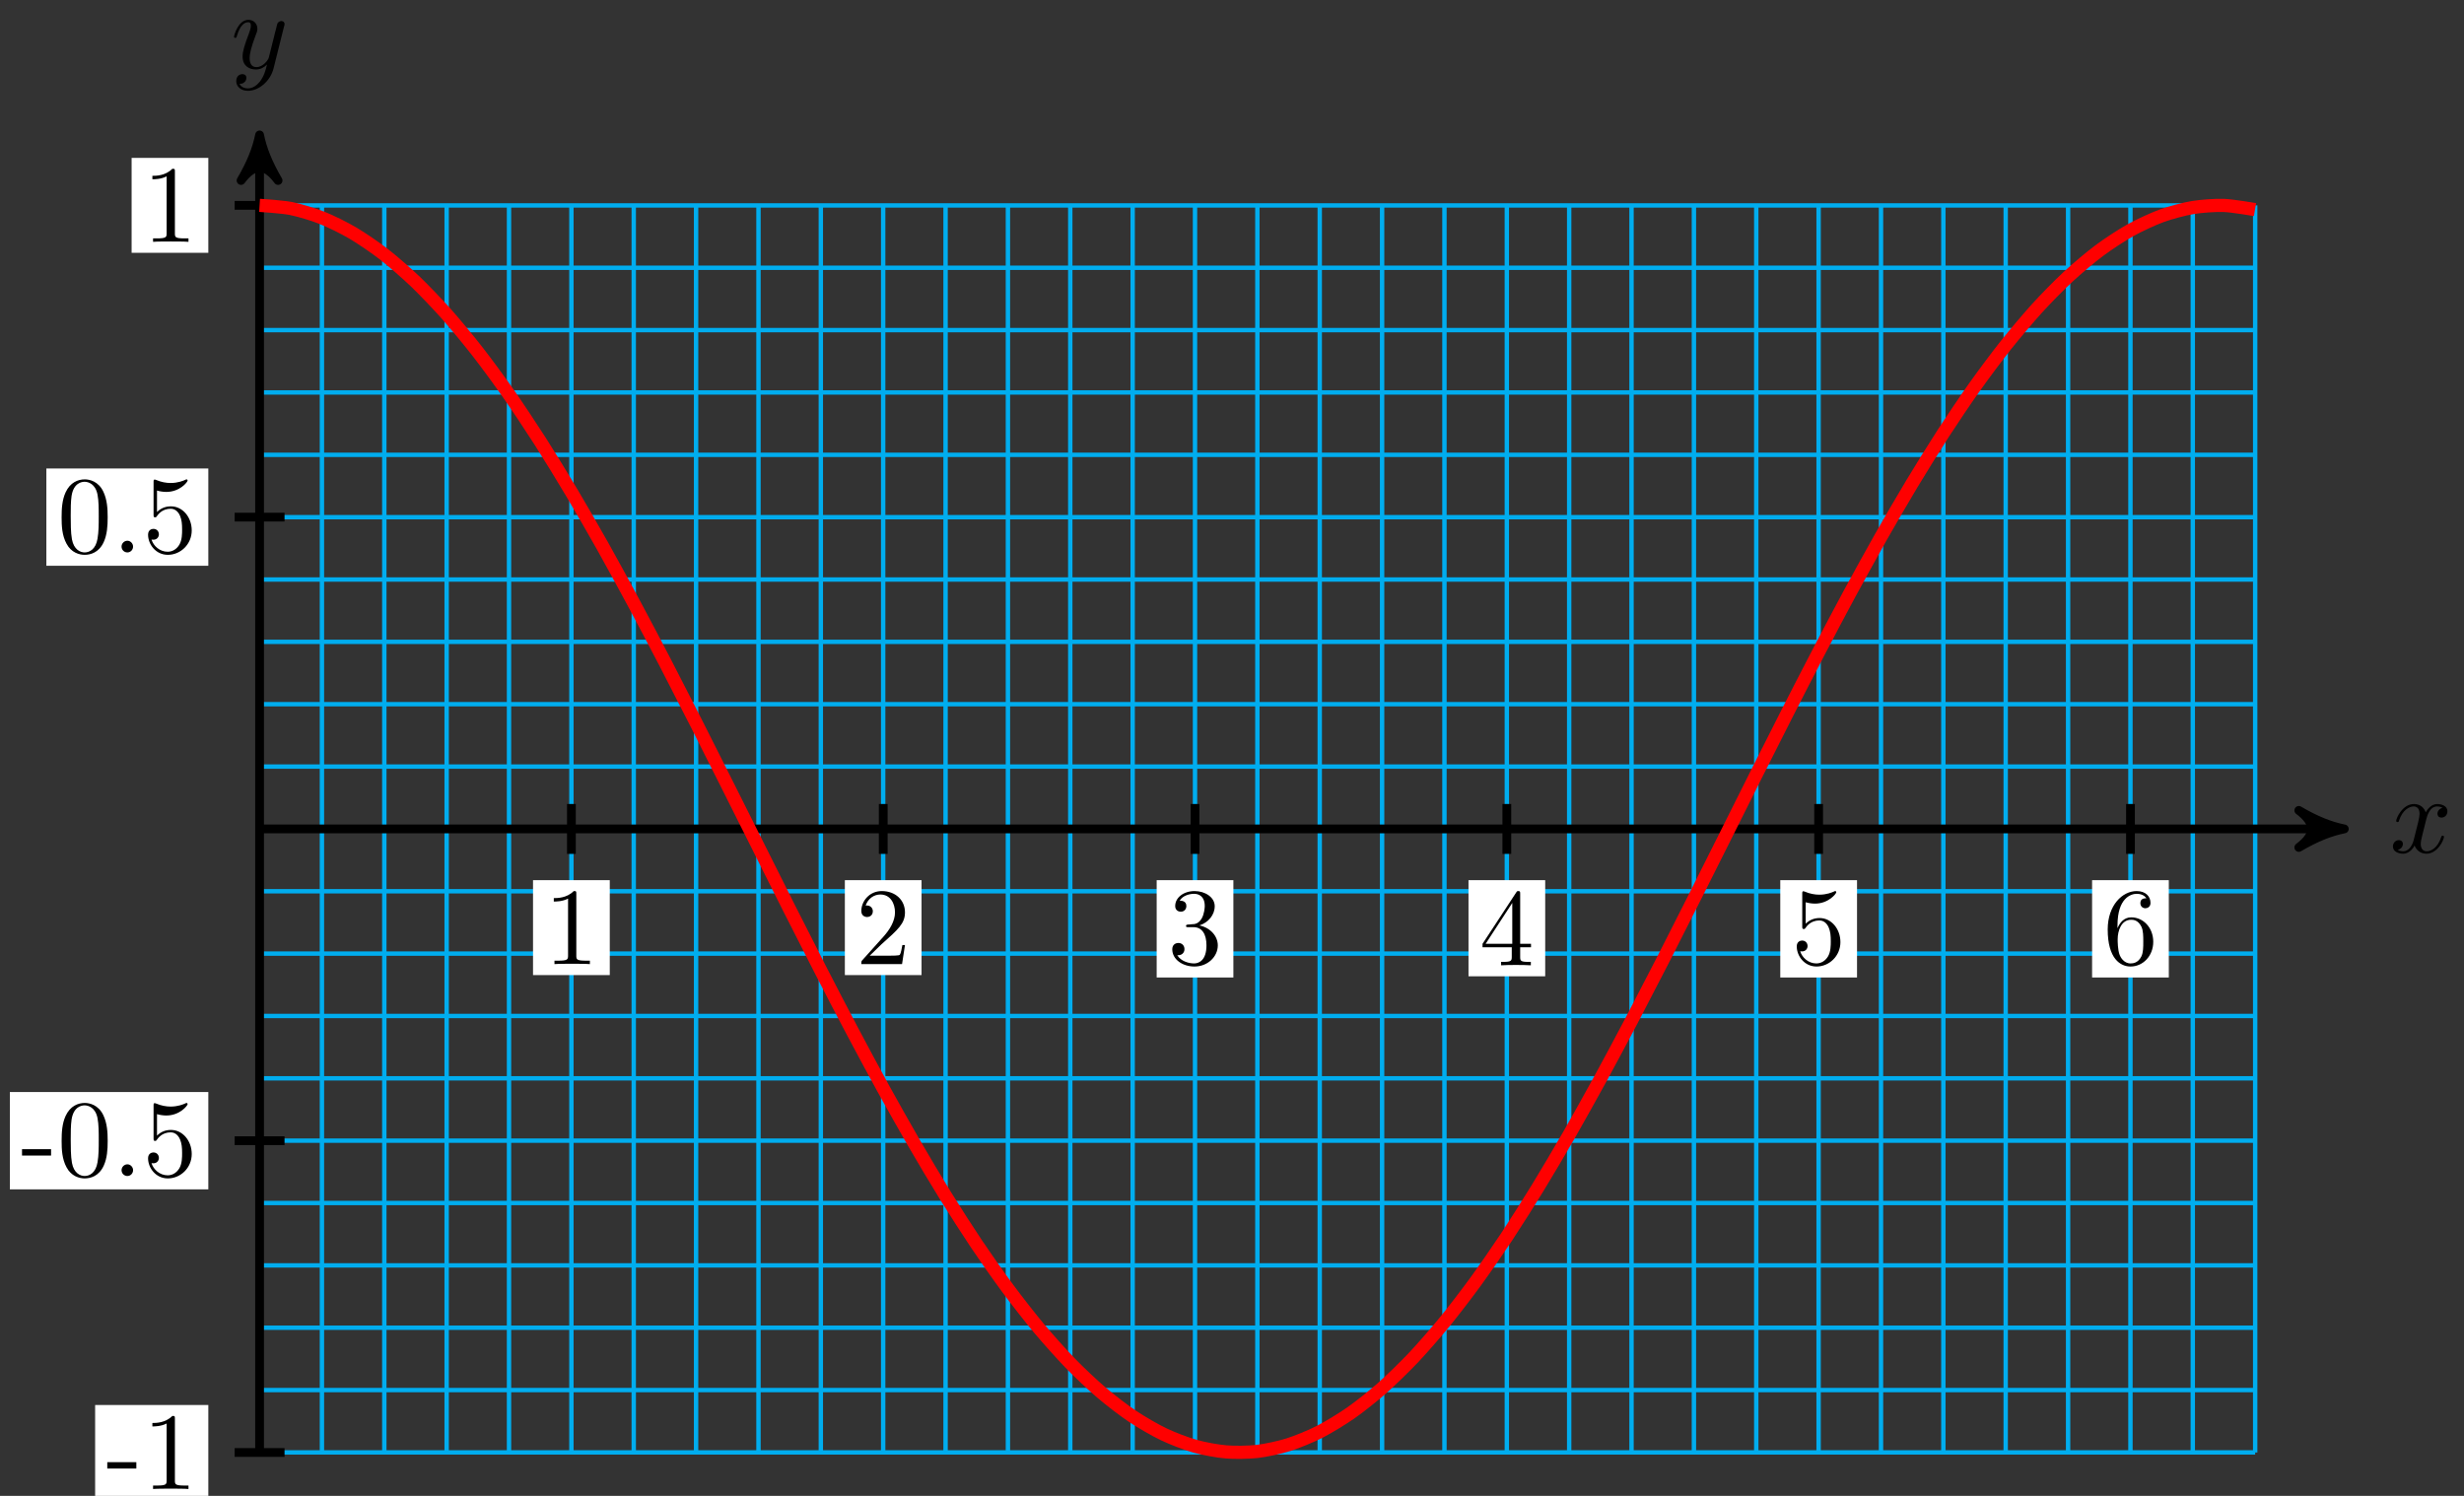 <?xml version="1.0" encoding="UTF-8"?>
<svg xmlns="http://www.w3.org/2000/svg" xmlns:xlink="http://www.w3.org/1999/xlink" width="224pt" height="136pt" viewBox="0 0 224 136" version="1.1">
<rect x="0" y="0" width="224" height="136" fill="#333333" stroke="none"/>
<defs>
<g>
<symbol overflow="visible" id="glyph0-0">
<path style="stroke:none;" d=""/>
</symbol>
<symbol overflow="visible" id="glyph0-1">
<path style="stroke:none;" d="M 3.328 -3.016 C 3.391 -3.266 3.625 -4.188 4.312 -4.188 C 4.359 -4.188 4.609 -4.188 4.812 -4.062 C 4.531 -4 4.344 -3.766 4.344 -3.516 C 4.344 -3.359 4.453 -3.172 4.719 -3.172 C 4.938 -3.172 5.25 -3.344 5.25 -3.75 C 5.25 -4.266 4.672 -4.406 4.328 -4.406 C 3.75 -4.406 3.406 -3.875 3.281 -3.656 C 3.031 -4.312 2.5 -4.406 2.203 -4.406 C 1.172 -4.406 0.594 -3.125 0.594 -2.875 C 0.594 -2.766 0.703 -2.766 0.719 -2.766 C 0.797 -2.766 0.828 -2.797 0.844 -2.875 C 1.188 -3.938 1.844 -4.188 2.188 -4.188 C 2.375 -4.188 2.719 -4.094 2.719 -3.516 C 2.719 -3.203 2.547 -2.547 2.188 -1.141 C 2.031 -0.531 1.672 -0.109 1.234 -0.109 C 1.172 -0.109 0.953 -0.109 0.734 -0.234 C 0.984 -0.297 1.203 -0.5 1.203 -0.781 C 1.203 -1.047 0.984 -1.125 0.844 -1.125 C 0.531 -1.125 0.297 -0.875 0.297 -0.547 C 0.297 -0.094 0.781 0.109 1.219 0.109 C 1.891 0.109 2.25 -0.594 2.266 -0.641 C 2.391 -0.281 2.75 0.109 3.344 0.109 C 4.375 0.109 4.938 -1.172 4.938 -1.422 C 4.938 -1.531 4.859 -1.531 4.828 -1.531 C 4.734 -1.531 4.719 -1.484 4.688 -1.422 C 4.359 -0.344 3.688 -0.109 3.375 -0.109 C 2.984 -0.109 2.828 -0.422 2.828 -0.766 C 2.828 -0.984 2.875 -1.203 2.984 -1.641 Z M 3.328 -3.016 "/>
</symbol>
<symbol overflow="visible" id="glyph0-2">
<path style="stroke:none;" d="M 4.844 -3.797 C 4.891 -3.938 4.891 -3.953 4.891 -4.031 C 4.891 -4.203 4.75 -4.297 4.594 -4.297 C 4.5 -4.297 4.344 -4.234 4.25 -4.094 C 4.234 -4.031 4.141 -3.734 4.109 -3.547 C 4.031 -3.297 3.969 -3.016 3.906 -2.75 L 3.453 -0.953 C 3.422 -0.812 2.984 -0.109 2.328 -0.109 C 1.828 -0.109 1.719 -0.547 1.719 -0.922 C 1.719 -1.375 1.891 -2 2.219 -2.875 C 2.375 -3.281 2.422 -3.391 2.422 -3.594 C 2.422 -4.031 2.109 -4.406 1.609 -4.406 C 0.656 -4.406 0.297 -2.953 0.297 -2.875 C 0.297 -2.766 0.391 -2.766 0.406 -2.766 C 0.516 -2.766 0.516 -2.797 0.562 -2.953 C 0.844 -3.891 1.234 -4.188 1.578 -4.188 C 1.656 -4.188 1.828 -4.188 1.828 -3.875 C 1.828 -3.625 1.719 -3.359 1.656 -3.172 C 1.25 -2.109 1.078 -1.547 1.078 -1.078 C 1.078 -0.188 1.703 0.109 2.297 0.109 C 2.688 0.109 3.016 -0.062 3.297 -0.344 C 3.172 0.172 3.047 0.672 2.656 1.203 C 2.391 1.531 2.016 1.828 1.562 1.828 C 1.422 1.828 0.969 1.797 0.797 1.406 C 0.953 1.406 1.094 1.406 1.219 1.281 C 1.328 1.203 1.422 1.062 1.422 0.875 C 1.422 0.562 1.156 0.531 1.062 0.531 C 0.828 0.531 0.5 0.688 0.5 1.172 C 0.5 1.672 0.938 2.047 1.562 2.047 C 2.578 2.047 3.609 1.141 3.891 0.016 Z M 4.844 -3.797 "/>
</symbol>
<symbol overflow="visible" id="glyph1-0">
<path style="stroke:none;" d=""/>
</symbol>
<symbol overflow="visible" id="glyph1-1">
<path style="stroke:none;" d="M 4.172 0 L 4.172 -0.312 L 3.859 -0.312 C 2.953 -0.312 2.938 -0.422 2.938 -0.781 L 2.938 -6.375 C 2.938 -6.625 2.938 -6.641 2.703 -6.641 C 2.078 -6 1.203 -6 0.891 -6 L 0.891 -5.688 C 1.094 -5.688 1.672 -5.688 2.188 -5.953 L 2.188 -0.781 C 2.188 -0.422 2.156 -0.312 1.266 -0.312 L 0.953 -0.312 L 0.953 0 C 1.297 -0.031 2.156 -0.031 2.562 -0.031 C 2.953 -0.031 3.828 -0.031 4.172 0 Z M 4.172 0 "/>
</symbol>
<symbol overflow="visible" id="glyph1-2">
<path style="stroke:none;" d="M 4.469 -1.734 L 4.234 -1.734 C 4.172 -1.438 4.109 -1 4 -0.844 C 3.938 -0.766 3.281 -0.766 3.062 -0.766 L 1.266 -0.766 L 2.328 -1.797 C 3.875 -3.172 4.469 -3.703 4.469 -4.703 C 4.469 -5.844 3.578 -6.641 2.359 -6.641 C 1.234 -6.641 0.5 -5.719 0.5 -4.828 C 0.5 -4.281 1 -4.281 1.031 -4.281 C 1.203 -4.281 1.547 -4.391 1.547 -4.812 C 1.547 -5.062 1.359 -5.328 1.016 -5.328 C 0.938 -5.328 0.922 -5.328 0.891 -5.312 C 1.109 -5.969 1.656 -6.328 2.234 -6.328 C 3.141 -6.328 3.562 -5.516 3.562 -4.703 C 3.562 -3.906 3.078 -3.125 2.516 -2.5 L 0.609 -0.375 C 0.5 -0.266 0.5 -0.234 0.5 0 L 4.203 0 Z M 4.469 -1.734 "/>
</symbol>
<symbol overflow="visible" id="glyph1-3">
<path style="stroke:none;" d="M 4.562 -1.703 C 4.562 -2.516 3.922 -3.297 2.891 -3.516 C 3.703 -3.781 4.281 -4.469 4.281 -5.266 C 4.281 -6.078 3.406 -6.641 2.453 -6.641 C 1.453 -6.641 0.688 -6.047 0.688 -5.281 C 0.688 -4.953 0.906 -4.766 1.203 -4.766 C 1.5 -4.766 1.703 -4.984 1.703 -5.281 C 1.703 -5.766 1.234 -5.766 1.094 -5.766 C 1.391 -6.266 2.047 -6.391 2.406 -6.391 C 2.828 -6.391 3.375 -6.172 3.375 -5.281 C 3.375 -5.156 3.344 -4.578 3.094 -4.141 C 2.797 -3.656 2.453 -3.625 2.203 -3.625 C 2.125 -3.609 1.891 -3.594 1.812 -3.594 C 1.734 -3.578 1.672 -3.562 1.672 -3.469 C 1.672 -3.359 1.734 -3.359 1.906 -3.359 L 2.344 -3.359 C 3.156 -3.359 3.531 -2.688 3.531 -1.703 C 3.531 -0.344 2.844 -0.062 2.406 -0.062 C 1.969 -0.062 1.219 -0.234 0.875 -0.812 C 1.219 -0.766 1.531 -0.984 1.531 -1.359 C 1.531 -1.719 1.266 -1.922 0.984 -1.922 C 0.734 -1.922 0.422 -1.781 0.422 -1.344 C 0.422 -0.438 1.344 0.219 2.438 0.219 C 3.656 0.219 4.562 -0.688 4.562 -1.703 Z M 4.562 -1.703 "/>
</symbol>
<symbol overflow="visible" id="glyph1-4">
<path style="stroke:none;" d="M 4.688 -1.641 L 4.688 -1.953 L 3.703 -1.953 L 3.703 -6.484 C 3.703 -6.688 3.703 -6.75 3.531 -6.75 C 3.453 -6.75 3.422 -6.75 3.344 -6.625 L 0.281 -1.953 L 0.281 -1.641 L 2.938 -1.641 L 2.938 -0.781 C 2.938 -0.422 2.906 -0.312 2.172 -0.312 L 1.969 -0.312 L 1.969 0 C 2.375 -0.031 2.891 -0.031 3.312 -0.031 C 3.734 -0.031 4.25 -0.031 4.672 0 L 4.672 -0.312 L 4.453 -0.312 C 3.719 -0.312 3.703 -0.422 3.703 -0.781 L 3.703 -1.641 Z M 2.984 -1.953 L 0.562 -1.953 L 2.984 -5.672 Z M 2.984 -1.953 "/>
</symbol>
<symbol overflow="visible" id="glyph1-5">
<path style="stroke:none;" d="M 4.469 -2 C 4.469 -3.188 3.656 -4.188 2.578 -4.188 C 2.109 -4.188 1.672 -4.031 1.312 -3.672 L 1.312 -5.625 C 1.516 -5.562 1.844 -5.5 2.156 -5.5 C 3.391 -5.5 4.094 -6.406 4.094 -6.531 C 4.094 -6.594 4.062 -6.641 3.984 -6.641 C 3.984 -6.641 3.953 -6.641 3.906 -6.609 C 3.703 -6.516 3.219 -6.312 2.547 -6.312 C 2.156 -6.312 1.688 -6.391 1.219 -6.594 C 1.141 -6.625 1.109 -6.625 1.109 -6.625 C 1 -6.625 1 -6.547 1 -6.391 L 1 -3.438 C 1 -3.266 1 -3.188 1.141 -3.188 C 1.219 -3.188 1.234 -3.203 1.281 -3.266 C 1.391 -3.422 1.75 -3.969 2.562 -3.969 C 3.078 -3.969 3.328 -3.516 3.406 -3.328 C 3.562 -2.953 3.594 -2.578 3.594 -2.078 C 3.594 -1.719 3.594 -1.125 3.344 -0.703 C 3.109 -0.312 2.734 -0.062 2.281 -0.062 C 1.562 -0.062 0.984 -0.594 0.812 -1.172 C 0.844 -1.172 0.875 -1.156 0.984 -1.156 C 1.312 -1.156 1.484 -1.406 1.484 -1.641 C 1.484 -1.891 1.312 -2.141 0.984 -2.141 C 0.844 -2.141 0.5 -2.062 0.5 -1.609 C 0.5 -0.75 1.188 0.219 2.297 0.219 C 3.453 0.219 4.469 -0.734 4.469 -2 Z M 4.469 -2 "/>
</symbol>
<symbol overflow="visible" id="glyph1-6">
<path style="stroke:none;" d="M 4.562 -2.031 C 4.562 -3.297 3.672 -4.25 2.562 -4.25 C 1.891 -4.25 1.516 -3.75 1.312 -3.266 L 1.312 -3.516 C 1.312 -6.031 2.547 -6.391 3.062 -6.391 C 3.297 -6.391 3.719 -6.328 3.938 -5.984 C 3.781 -5.984 3.391 -5.984 3.391 -5.547 C 3.391 -5.234 3.625 -5.078 3.844 -5.078 C 4 -5.078 4.312 -5.172 4.312 -5.562 C 4.312 -6.156 3.875 -6.641 3.047 -6.641 C 1.766 -6.641 0.422 -5.359 0.422 -3.156 C 0.422 -0.484 1.578 0.219 2.5 0.219 C 3.609 0.219 4.562 -0.719 4.562 -2.031 Z M 3.656 -2.047 C 3.656 -1.562 3.656 -1.062 3.484 -0.703 C 3.188 -0.109 2.734 -0.062 2.5 -0.062 C 1.875 -0.062 1.578 -0.656 1.516 -0.812 C 1.328 -1.281 1.328 -2.078 1.328 -2.25 C 1.328 -3.031 1.656 -4.031 2.547 -4.031 C 2.719 -4.031 3.172 -4.031 3.484 -3.406 C 3.656 -3.047 3.656 -2.531 3.656 -2.047 Z M 3.656 -2.047 "/>
</symbol>
<symbol overflow="visible" id="glyph1-7">
<path style="stroke:none;" d="M 2.75 -1.859 L 2.75 -2.438 L 0.109 -2.438 L 0.109 -1.859 Z M 2.75 -1.859 "/>
</symbol>
<symbol overflow="visible" id="glyph1-8">
<path style="stroke:none;" d="M 4.578 -3.188 C 4.578 -3.984 4.531 -4.781 4.188 -5.516 C 3.734 -6.484 2.906 -6.641 2.5 -6.641 C 1.891 -6.641 1.172 -6.375 0.75 -5.453 C 0.438 -4.766 0.391 -3.984 0.391 -3.188 C 0.391 -2.438 0.422 -1.547 0.844 -0.781 C 1.266 0.016 2 0.219 2.484 0.219 C 3.016 0.219 3.781 0.016 4.219 -0.938 C 4.531 -1.625 4.578 -2.406 4.578 -3.188 Z M 3.766 -3.312 C 3.766 -2.562 3.766 -1.891 3.656 -1.25 C 3.5 -0.297 2.938 0 2.484 0 C 2.094 0 1.5 -0.25 1.328 -1.203 C 1.219 -1.797 1.219 -2.719 1.219 -3.312 C 1.219 -3.953 1.219 -4.609 1.297 -5.141 C 1.484 -6.328 2.234 -6.422 2.484 -6.422 C 2.812 -6.422 3.469 -6.234 3.656 -5.25 C 3.766 -4.688 3.766 -3.938 3.766 -3.312 Z M 3.766 -3.312 "/>
</symbol>
<symbol overflow="visible" id="glyph1-9">
<path style="stroke:none;" d="M 1.906 -0.531 C 1.906 -0.812 1.672 -1.062 1.391 -1.062 C 1.094 -1.062 0.859 -0.812 0.859 -0.531 C 0.859 -0.234 1.094 0 1.391 0 C 1.672 0 1.906 -0.234 1.906 -0.531 Z M 1.906 -0.531 "/>
</symbol>
</g>
</defs>
<g id="surface1">
<path style="fill:none;stroke-width:0.399;stroke-linecap:butt;stroke-linejoin:miter;stroke:rgb(0%,67.839%,93.729%);stroke-opacity:1;stroke-miterlimit:10;" d="M -0 -56.686 L 181.418 -56.686 M -0 -51.019 L 181.418 -51.019 M -0 -45.351 L 181.418 -45.351 M -0 -39.683 L 181.418 -39.683 M -0 -34.011 L 181.418 -34.011 M -0 -28.343 L 181.418 -28.343 M -0 -22.675 L 181.418 -22.675 M -0 -17.008 L 181.418 -17.008 M -0 -11.336 L 181.418 -11.336 M -0 -5.668 L 181.418 -5.668 M -0 -0 L 181.418 -0 M -0 5.668 L 181.418 5.668 M -0 11.34 L 181.418 11.34 M -0 17.007 L 181.418 17.007 M -0 22.675 L 181.418 22.675 M -0 28.343 L 181.418 28.343 M -0 34.011 L 181.418 34.011 M -0 39.683 L 181.418 39.683 M -0 45.351 L 181.418 45.351 M -0 51.018 L 181.418 51.018 M -0 56.686 L 181.418 56.686 M -0 -56.694 L -0 56.694 M 5.668 -56.694 L 5.668 56.694 M 11.339 -56.694 L 11.339 56.694 M 17.007 -56.694 L 17.007 56.694 M 22.675 -56.694 L 22.675 56.694 M 28.347 -56.694 L 28.347 56.694 M 34.015 -56.694 L 34.015 56.694 M 39.683 -56.694 L 39.683 56.694 M 45.355 -56.694 L 45.355 56.694 M 51.023 -56.694 L 51.023 56.694 M 56.691 -56.694 L 56.691 56.694 M 62.363 -56.694 L 62.363 56.694 M 68.031 -56.694 L 68.031 56.694 M 73.699 -56.694 L 73.699 56.694 M 79.371 -56.694 L 79.371 56.694 M 85.039 -56.694 L 85.039 56.694 M 90.707 -56.694 L 90.707 56.694 M 96.379 -56.694 L 96.379 56.694 M 102.047 -56.694 L 102.047 56.694 M 107.715 -56.694 L 107.715 56.694 M 113.386 -56.694 L 113.386 56.694 M 119.054 -56.694 L 119.054 56.694 M 124.722 -56.694 L 124.722 56.694 M 130.394 -56.694 L 130.394 56.694 M 136.062 -56.694 L 136.062 56.694 M 141.73 -56.694 L 141.73 56.694 M 147.402 -56.694 L 147.402 56.694 M 153.07 -56.694 L 153.07 56.694 M 158.738 -56.694 L 158.738 56.694 M 164.41 -56.694 L 164.41 56.694 M 170.078 -56.694 L 170.078 56.694 M 175.746 -56.694 L 175.746 56.694 M 181.418 -56.694 L 181.418 56.694 " transform="matrix(1,0,0,-1,23.598,75.363)"/>
<path style="fill:none;stroke-width:0.797;stroke-linecap:butt;stroke-linejoin:miter;stroke:rgb(0%,0%,0%);stroke-opacity:1;stroke-miterlimit:10;" d="M -0 -0 L 188.488 -0 " transform="matrix(1,0,0,-1,23.598,75.363)"/>
<path style="fill-rule:nonzero;fill:rgb(0%,0%,0%);fill-opacity:1;stroke-width:0.797;stroke-linecap:butt;stroke-linejoin:round;stroke:rgb(0%,0%,0%);stroke-opacity:1;stroke-miterlimit:10;" d="M 1.034 -0 C -0.259 0.258 -1.556 0.777 -3.106 1.684 C -1.556 0.519 -1.556 -0.52 -3.106 -1.684 C -1.556 -0.777 -0.259 -0.258 1.034 -0 Z M 1.034 -0 " transform="matrix(1,0,0,-1,212.087,75.363)"/>
<g style="fill:rgb(0%,0%,0%);fill-opacity:1;">
  <use xlink:href="#glyph0-1" x="217.241" y="77.508"/>
</g>
<path style="fill:none;stroke-width:0.797;stroke-linecap:butt;stroke-linejoin:miter;stroke:rgb(0%,0%,0%);stroke-opacity:1;stroke-miterlimit:10;" d="M -0 -56.694 L -0 62.061 " transform="matrix(1,0,0,-1,23.598,75.363)"/>
<path style="fill-rule:nonzero;fill:rgb(0%,0%,0%);fill-opacity:1;stroke-width:0.797;stroke-linecap:butt;stroke-linejoin:round;stroke:rgb(0%,0%,0%);stroke-opacity:1;stroke-miterlimit:10;" d="M 1.034 0 C -0.259 0.258 -1.555 0.778 -3.11 1.684 C -1.555 0.52 -1.555 -0.519 -3.11 -1.683 C -1.555 -0.777 -0.259 -0.257 1.034 0 Z M 1.034 0 " transform="matrix(0,-1,-1,0,23.598,13.3)"/>
<g style="fill:rgb(0%,0%,0%);fill-opacity:1;">
  <use xlink:href="#glyph0-2" x="20.977" y="6.209"/>
</g>
<path style="fill:none;stroke-width:0.797;stroke-linecap:butt;stroke-linejoin:miter;stroke:rgb(0%,0%,0%);stroke-opacity:1;stroke-miterlimit:10;" d="M 28.347 2.266 L 28.347 -2.27 " transform="matrix(1,0,0,-1,23.598,75.363)"/>
<path style=" stroke:none;fill-rule:nonzero;fill:rgb(100%,100%,100%);fill-opacity:1;" d="M 48.457 88.652 L 55.434 88.652 L 55.434 80.023 L 48.457 80.023 Z M 48.457 88.652 "/>
<g style="fill:rgb(0%,0%,0%);fill-opacity:1;">
  <use xlink:href="#glyph1-1" x="49.454" y="87.654"/>
</g>
<path style="fill:none;stroke-width:0.797;stroke-linecap:butt;stroke-linejoin:miter;stroke:rgb(0%,0%,0%);stroke-opacity:1;stroke-miterlimit:10;" d="M 56.695 2.266 L 56.695 -2.27 " transform="matrix(1,0,0,-1,23.598,75.363)"/>
<path style=" stroke:none;fill-rule:nonzero;fill:rgb(100%,100%,100%);fill-opacity:1;" d="M 76.805 88.652 L 83.777 88.652 L 83.777 80.023 L 76.805 80.023 Z M 76.805 88.652 "/>
<g style="fill:rgb(0%,0%,0%);fill-opacity:1;">
  <use xlink:href="#glyph1-2" x="77.801" y="87.654"/>
</g>
<path style="fill:none;stroke-width:0.797;stroke-linecap:butt;stroke-linejoin:miter;stroke:rgb(0%,0%,0%);stroke-opacity:1;stroke-miterlimit:10;" d="M 85.039 2.266 L 85.039 -2.27 " transform="matrix(1,0,0,-1,23.598,75.363)"/>
<path style=" stroke:none;fill-rule:nonzero;fill:rgb(100%,100%,100%);fill-opacity:1;" d="M 105.152 88.871 L 112.125 88.871 L 112.125 80.023 L 105.152 80.023 Z M 105.152 88.871 "/>
<g style="fill:rgb(0%,0%,0%);fill-opacity:1;">
  <use xlink:href="#glyph1-3" x="106.148" y="87.654"/>
</g>
<path style="fill:none;stroke-width:0.797;stroke-linecap:butt;stroke-linejoin:miter;stroke:rgb(0%,0%,0%);stroke-opacity:1;stroke-miterlimit:10;" d="M 113.386 2.266 L 113.386 -2.27 " transform="matrix(1,0,0,-1,23.598,75.363)"/>
<path style=" stroke:none;fill-rule:nonzero;fill:rgb(100%,100%,100%);fill-opacity:1;" d="M 133.5 88.762 L 140.473 88.762 L 140.473 80.023 L 133.5 80.023 Z M 133.5 88.762 "/>
<g style="fill:rgb(0%,0%,0%);fill-opacity:1;">
  <use xlink:href="#glyph1-4" x="134.495" y="87.763"/>
</g>
<path style="fill:none;stroke-width:0.797;stroke-linecap:butt;stroke-linejoin:miter;stroke:rgb(0%,0%,0%);stroke-opacity:1;stroke-miterlimit:10;" d="M 141.734 2.266 L 141.734 -2.27 " transform="matrix(1,0,0,-1,23.598,75.363)"/>
<path style=" stroke:none;fill-rule:nonzero;fill:rgb(100%,100%,100%);fill-opacity:1;" d="M 161.844 88.871 L 168.82 88.871 L 168.82 80.023 L 161.844 80.023 Z M 161.844 88.871 "/>
<g style="fill:rgb(0%,0%,0%);fill-opacity:1;">
  <use xlink:href="#glyph1-5" x="162.841" y="87.654"/>
</g>
<path style="fill:none;stroke-width:0.797;stroke-linecap:butt;stroke-linejoin:miter;stroke:rgb(0%,0%,0%);stroke-opacity:1;stroke-miterlimit:10;" d="M 170.082 2.266 L 170.082 -2.27 " transform="matrix(1,0,0,-1,23.598,75.363)"/>
<path style=" stroke:none;fill-rule:nonzero;fill:rgb(100%,100%,100%);fill-opacity:1;" d="M 190.191 88.871 L 197.164 88.871 L 197.164 80.023 L 190.191 80.023 Z M 190.191 88.871 "/>
<g style="fill:rgb(0%,0%,0%);fill-opacity:1;">
  <use xlink:href="#glyph1-6" x="191.188" y="87.654"/>
</g>
<path style="fill:none;stroke-width:0.797;stroke-linecap:butt;stroke-linejoin:miter;stroke:rgb(0%,0%,0%);stroke-opacity:1;stroke-miterlimit:10;" d="M 2.269 -56.694 L -2.266 -56.694 " transform="matrix(1,0,0,-1,23.598,75.363)"/>
<path style=" stroke:none;fill-rule:nonzero;fill:rgb(100%,100%,100%);fill-opacity:1;" d="M 8.648 136.371 L 18.938 136.371 L 18.938 127.742 L 8.648 127.742 Z M 8.648 136.371 "/>
<g style="fill:rgb(0%,0%,0%);fill-opacity:1;">
  <use xlink:href="#glyph1-7" x="9.644" y="135.375"/>
  <use xlink:href="#glyph1-1" x="12.962" y="135.375"/>
</g>
<path style="fill:none;stroke-width:0.797;stroke-linecap:butt;stroke-linejoin:miter;stroke:rgb(0%,0%,0%);stroke-opacity:1;stroke-miterlimit:10;" d="M 2.269 -28.347 L -2.266 -28.347 " transform="matrix(1,0,0,-1,23.598,75.363)"/>
<path style=" stroke:none;fill-rule:nonzero;fill:rgb(100%,100%,100%);fill-opacity:1;" d="M 0.898 108.133 L 18.938 108.133 L 18.938 99.285 L 0.898 99.285 Z M 0.898 108.133 "/>
<g style="fill:rgb(0%,0%,0%);fill-opacity:1;">
  <use xlink:href="#glyph1-7" x="1.893" y="106.919"/>
  <use xlink:href="#glyph1-8" x="5.211" y="106.919"/>
  <use xlink:href="#glyph1-9" x="10.192" y="106.919"/>
  <use xlink:href="#glyph1-5" x="12.961" y="106.919"/>
</g>
<path style="fill:none;stroke-width:0.797;stroke-linecap:butt;stroke-linejoin:miter;stroke:rgb(0%,0%,0%);stroke-opacity:1;stroke-miterlimit:10;" d="M 2.269 28.347 L -2.266 28.347 " transform="matrix(1,0,0,-1,23.598,75.363)"/>
<path style=" stroke:none;fill-rule:nonzero;fill:rgb(100%,100%,100%);fill-opacity:1;" d="M 4.215 51.438 L 18.938 51.438 L 18.938 42.594 L 4.215 42.594 Z M 4.215 51.438 "/>
<g style="fill:rgb(0%,0%,0%);fill-opacity:1;">
  <use xlink:href="#glyph1-8" x="5.21" y="50.224"/>
  <use xlink:href="#glyph1-9" x="10.191" y="50.224"/>
  <use xlink:href="#glyph1-5" x="12.961" y="50.224"/>
</g>
<path style="fill:none;stroke-width:0.797;stroke-linecap:butt;stroke-linejoin:miter;stroke:rgb(0%,0%,0%);stroke-opacity:1;stroke-miterlimit:10;" d="M 2.269 56.694 L -2.266 56.694 " transform="matrix(1,0,0,-1,23.598,75.363)"/>
<path style=" stroke:none;fill-rule:nonzero;fill:rgb(100%,100%,100%);fill-opacity:1;" d="M 11.965 22.984 L 18.938 22.984 L 18.938 14.355 L 11.965 14.355 Z M 11.965 22.984 "/>
<g style="fill:rgb(0%,0%,0%);fill-opacity:1;">
  <use xlink:href="#glyph1-1" x="12.962" y="21.986"/>
</g>
<path style="fill:none;stroke-width:1.196;stroke-linecap:butt;stroke-linejoin:miter;stroke:rgb(100%,0%,0%);stroke-opacity:1;stroke-miterlimit:10;" d="M -0 56.694 C -0 56.694 2.047 56.565 2.836 56.409 C 3.621 56.253 4.882 55.874 5.668 55.561 C 6.457 55.249 7.718 54.624 8.504 54.159 C 9.289 53.694 10.55 52.831 11.339 52.218 C 12.125 51.604 13.386 50.503 14.172 49.753 C 14.957 48.999 16.218 47.675 17.007 46.792 C 17.793 45.905 19.054 44.374 19.84 43.362 C 20.629 42.351 21.89 40.628 22.675 39.499 C 23.461 38.374 24.722 36.472 25.511 35.241 C 26.297 34.011 27.558 31.956 28.343 30.632 C 29.132 29.312 30.39 27.121 31.179 25.722 C 31.965 24.32 33.226 22.011 34.011 20.546 C 34.8 19.086 36.062 16.683 36.847 15.172 C 37.632 13.656 38.894 11.191 39.683 9.64 C 40.468 8.094 41.73 5.582 42.515 4.016 C 43.304 2.453 44.566 -0.078 45.351 -1.645 C 46.136 -3.215 47.398 -5.738 48.183 -7.293 C 48.972 -8.851 50.234 -11.34 51.019 -12.871 C 51.804 -14.402 53.066 -16.832 53.855 -18.32 C 54.64 -19.804 55.902 -22.156 56.687 -23.582 C 57.476 -25.011 58.738 -27.253 59.523 -28.609 C 60.308 -29.968 61.57 -32.085 62.359 -33.355 C 63.144 -34.624 64.406 -36.593 65.191 -37.761 C 65.98 -38.933 67.238 -40.734 68.027 -41.792 C 68.812 -42.855 70.074 -44.472 70.859 -45.409 C 71.648 -46.351 72.91 -47.761 73.695 -48.573 C 74.48 -49.382 75.742 -50.573 76.531 -51.245 C 77.316 -51.917 78.578 -52.886 79.363 -53.409 C 80.152 -53.936 81.41 -54.667 82.199 -55.042 C 82.984 -55.417 84.246 -55.901 85.031 -56.12 C 85.82 -56.343 87.082 -56.577 87.867 -56.64 C 88.652 -56.706 89.914 -56.686 90.703 -56.597 C 91.488 -56.503 92.75 -56.233 93.535 -55.983 C 94.324 -55.737 95.586 -55.214 96.371 -54.815 C 97.156 -54.413 98.418 -53.643 99.203 -53.097 C 99.992 -52.546 101.254 -51.542 102.039 -50.847 C 102.824 -50.151 104.086 -48.921 104.875 -48.093 C 105.66 -47.261 106.922 -45.816 107.707 -44.855 C 108.496 -43.894 109.757 -42.245 110.543 -41.167 C 111.328 -40.089 112.59 -38.261 113.379 -37.074 C 114.164 -35.882 115.425 -33.89 116.211 -32.605 C 117 -31.32 118.257 -29.179 119.047 -27.812 C 119.832 -26.445 121.093 -24.179 121.879 -22.742 C 122.668 -21.304 123.929 -18.937 124.715 -17.445 C 125.5 -15.949 126.761 -13.508 127.55 -11.972 C 128.336 -10.437 129.597 -7.941 130.382 -6.383 C 131.172 -4.82 132.429 -2.297 133.218 -0.727 C 134.004 0.844 135.265 3.371 136.05 4.933 C 136.839 6.5 138.101 9.004 138.886 10.547 C 139.672 12.09 140.933 14.55 141.722 16.054 C 142.507 17.562 143.769 19.949 144.554 21.402 C 145.343 22.859 146.605 25.148 147.39 26.538 C 148.175 27.925 149.437 30.097 150.226 31.406 C 151.011 32.71 152.273 34.745 153.058 35.96 C 153.843 37.171 155.105 39.046 155.894 40.155 C 156.679 41.265 157.941 42.956 158.726 43.948 C 159.515 44.94 160.777 46.44 161.562 47.304 C 162.347 48.171 163.609 49.456 164.398 50.186 C 165.183 50.917 166.445 51.983 167.23 52.569 C 168.019 53.159 169.277 53.983 170.066 54.425 C 170.851 54.862 172.113 55.448 172.898 55.737 C 173.687 56.022 174.949 56.362 175.734 56.491 C 176.519 56.624 177.781 56.71 178.57 56.686 C 179.355 56.659 181.402 56.307 181.402 56.307 " transform="matrix(1,0,0,-1,23.598,75.363)"/>
</g>
</svg>
